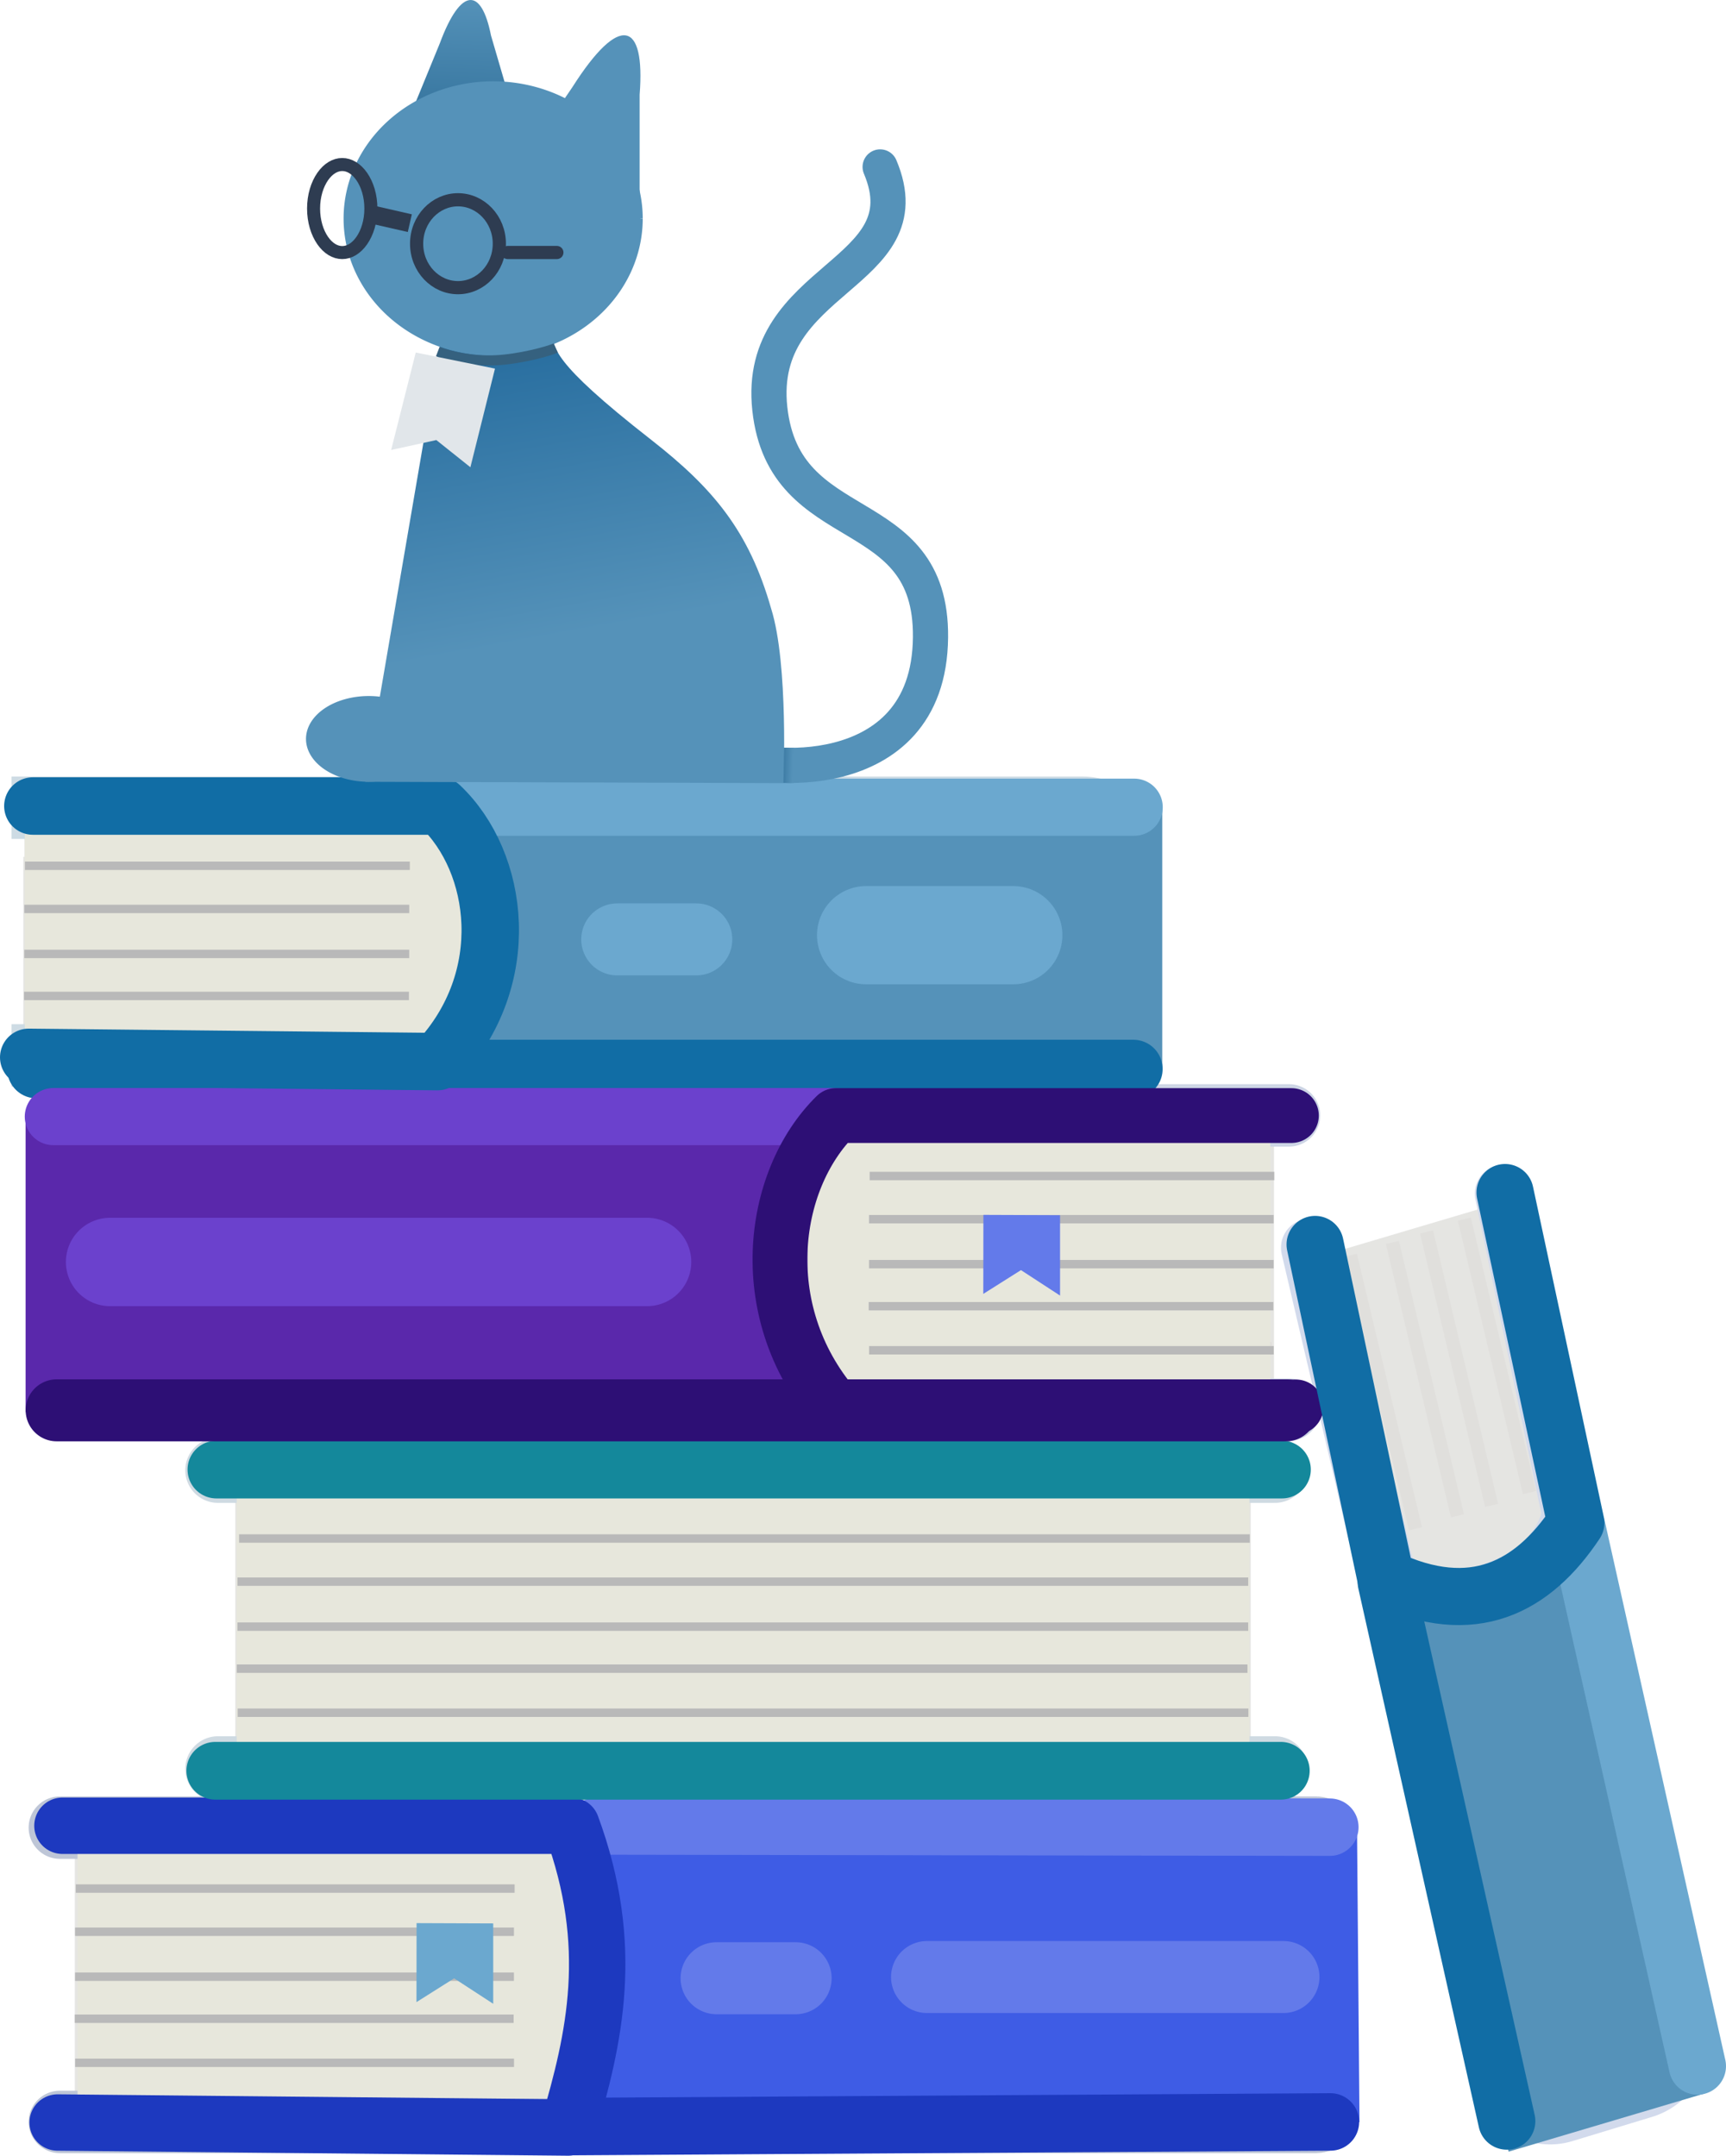 <?xml version="1.0" encoding="UTF-8" standalone="no"?>
<svg
   width="387.183"
   height="483.608"
   viewBox="0 0 387.183 483.608"
   fill="none"
   version="1.1"
   id="svg44"
   sodipodi:docname="book_cat.svg"
   xml:space="preserve"
   inkscape:version="1.4 (86a8ad7, 2024-10-11)"
   xmlns:inkscape="http://www.inkscape.org/namespaces/inkscape"
   xmlns:sodipodi="http://sodipodi.sourceforge.net/DTD/sodipodi-0.dtd"
   xmlns:xlink="http://www.w3.org/1999/xlink"
   xmlns="http://www.w3.org/2000/svg"
   xmlns:svg="http://www.w3.org/2000/svg"><defs
     id="defs44"><linearGradient
       id="linearGradient137"
       inkscape:collect="always"><stop
         style="stop-color:#5592b9;stop-opacity:1;"
         offset="0"
         id="stop136" /><stop
         style="stop-color:#c7e7ff;stop-opacity:1;"
         offset="1"
         id="stop137" /></linearGradient><linearGradient
       id="linearGradient130"
       inkscape:collect="always"><stop
         style="stop-color:#5592b9;stop-opacity:1;"
         offset="0"
         id="stop130" /><stop
         style="stop-color:#004270;stop-opacity:1;"
         offset="1"
         id="stop131" /></linearGradient><linearGradient
       id="linearGradient126"
       inkscape:collect="always"><stop
         style="stop-color:#5592b9;stop-opacity:1;"
         offset="0"
         id="stop126" /><stop
         style="stop-color:#004e89;stop-opacity:1;"
         offset="1"
         id="stop127" /></linearGradient><inkscape:path-effect
       effect="fillet_chamfer"
       id="path-effect25"
       is_visible="true"
       lpeversion="1"
       nodesatellites_param=""
       radius="0"
       unit="px"
       method="auto"
       mode="F"
       chamfer_steps="1"
       flexible="false"
       use_knot_distance="true"
       apply_no_radius="true"
       apply_with_radius="true"
       only_selected="false"
       hide_knots="false" /><filter
       id="filter0_d_9_1280"
       x="4.767"
       y="66.817"
       width="103.454"
       height="117.183"
       filterUnits="userSpaceOnUse"
       color-interpolation-filters="sRGB"><feFlood
         flood-opacity="0"
         result="BackgroundImageFix"
         id="feFlood11" /><feColorMatrix
         in="SourceAlpha"
         type="matrix"
         values="0 0 0 0 0 0 0 0 0 0 0 0 0 0 0 0 0 0 127 0"
         result="hardAlpha"
         id="feColorMatrix11" /><feOffset
         dy="4"
         id="feOffset11" /><feGaussianBlur
         stdDeviation="2"
         id="feGaussianBlur11" /><feComposite
         in2="hardAlpha"
         operator="out"
         id="feComposite11" /><feColorMatrix
         type="matrix"
         values="0 0 0 0 0 0 0 0 0 0 0 0 0 0 0 0 0 0 0.25 0"
         id="feColorMatrix12" /><feBlend
         mode="normal"
         in2="BackgroundImageFix"
         result="effect1_dropShadow_9_1280"
         id="feBlend12" /><feBlend
         mode="normal"
         in="SourceGraphic"
         in2="effect1_dropShadow_9_1280"
         result="shape"
         id="feBlend13" /></filter><filter
       id="filter1_d_9_1280"
       x="5.5"
       y="19.657"
       width="67.307"
       height="63.682"
       filterUnits="userSpaceOnUse"
       color-interpolation-filters="sRGB"><feFlood
         flood-opacity="0"
         result="BackgroundImageFix"
         id="feFlood13" /><feColorMatrix
         in="SourceAlpha"
         type="matrix"
         values="0 0 0 0 0 0 0 0 0 0 0 0 0 0 0 0 0 0 127 0"
         result="hardAlpha"
         id="feColorMatrix13" /><feOffset
         dy="2"
         id="feOffset13" /><feComposite
         in2="hardAlpha"
         operator="out"
         id="feComposite13" /><feColorMatrix
         type="matrix"
         values="0 0 0 0 0 0 0 0 0 0 0 0 0 0 0 0 0 0 0.25 0"
         id="feColorMatrix14" /><feBlend
         mode="normal"
         in2="BackgroundImageFix"
         result="effect1_dropShadow_9_1280"
         id="feBlend14" /><feBlend
         mode="normal"
         in="SourceGraphic"
         in2="effect1_dropShadow_9_1280"
         result="shape"
         id="feBlend15" /></filter><filter
       id="filter2_d_9_1280"
       x="11.676"
       y="80.58"
       width="31.705"
       height="34.23"
       filterUnits="userSpaceOnUse"
       color-interpolation-filters="sRGB"><feFlood
         flood-opacity="0"
         result="BackgroundImageFix"
         id="feFlood15" /><feColorMatrix
         in="SourceAlpha"
         type="matrix"
         values="0 0 0 0 0 0 0 0 0 0 0 0 0 0 0 0 0 0 127 0"
         result="hardAlpha"
         id="feColorMatrix15" /><feOffset
         dy="4"
         id="feOffset15" /><feGaussianBlur
         stdDeviation="2"
         id="feGaussianBlur15" /><feComposite
         in2="hardAlpha"
         operator="out"
         id="feComposite15" /><feColorMatrix
         type="matrix"
         values="0 0 0 0 0 0 0 0 0 0 0 0 0 0 0 0 0 0 0.25 0"
         id="feColorMatrix16" /><feBlend
         mode="normal"
         in2="BackgroundImageFix"
         result="effect1_dropShadow_9_1280"
         id="feBlend16" /><feBlend
         mode="normal"
         in="SourceGraphic"
         in2="effect1_dropShadow_9_1280"
         result="shape"
         id="feBlend17" /></filter><filter
       id="filter2_d_9_1280-4"
       x="11.676"
       y="80.58"
       width="31.705"
       height="34.23"
       filterUnits="userSpaceOnUse"
       color-interpolation-filters="sRGB"><feFlood
         flood-opacity="0"
         result="BackgroundImageFix"
         id="feFlood15-5" /><feColorMatrix
         in="SourceAlpha"
         type="matrix"
         values="0 0 0 0 0 0 0 0 0 0 0 0 0 0 0 0 0 0 127 0"
         result="hardAlpha"
         id="feColorMatrix15-5" /><feOffset
         dy="4"
         id="feOffset15-1" /><feGaussianBlur
         stdDeviation="2"
         id="feGaussianBlur15-7" /><feComposite
         in2="hardAlpha"
         operator="out"
         id="feComposite15-1" /><feColorMatrix
         type="matrix"
         values="0 0 0 0 0 0 0 0 0 0 0 0 0 0 0 0 0 0 0.25 0"
         id="feColorMatrix16-1" /><feBlend
         mode="normal"
         in2="BackgroundImageFix"
         result="effect1_dropShadow_9_1280"
         id="feBlend16-5" /><feBlend
         mode="normal"
         in="SourceGraphic"
         in2="effect1_dropShadow_9_1280"
         result="shape"
         id="feBlend17-2" /></filter><linearGradient
       inkscape:collect="always"
       xlink:href="#linearGradient126"
       id="linearGradient127"
       x1="-179.959"
       y1="220.617"
       x2="-202.233"
       y2="97.581"
       gradientUnits="userSpaceOnUse"
       gradientTransform="matrix(0.986,0,0,0.986,238.115,-75.572)" /><linearGradient
       inkscape:collect="always"
       xlink:href="#linearGradient130"
       id="linearGradient131"
       x1="-69.7"
       y1="-6.999"
       x2="-72.375"
       y2="66.894"
       gradientUnits="userSpaceOnUse" /><linearGradient
       inkscape:collect="always"
       xlink:href="#linearGradient137"
       id="linearGradient136"
       x1="-118.706"
       y1="257.564"
       x2="-122.064"
       y2="260.039"
       gradientUnits="userSpaceOnUse"
       gradientTransform="matrix(0.986,0,0,0.986,238.115,-75.572)" /><linearGradient
       inkscape:collect="always"
       xlink:href="#linearGradient130"
       id="linearGradient138"
       x1="-130.756"
       y1="251.043"
       x2="-138.512"
       y2="250.809"
       gradientUnits="userSpaceOnUse"
       gradientTransform="matrix(0.986,0,0,0.986,238.115,-75.572)" /></defs><sodipodi:namedview
     id="namedview44"
     pagecolor="#ffffff"
     bordercolor="#000000"
     borderopacity="0.25"
     inkscape:showpageshadow="2"
     inkscape:pageopacity="0.0"
     inkscape:pagecheckerboard="0"
     inkscape:deskcolor="#d1d1d1"
     showgrid="false"
     showguides="false"
     inkscape:zoom="0.66796875"
     inkscape:cx="48.654971"
     inkscape:cy="310.64327"
     inkscape:window-width="1920"
     inkscape:window-height="1057"
     inkscape:window-x="-8"
     inkscape:window-y="845"
     inkscape:window-maximized="1"
     inkscape:current-layer="g72" /><g
     id="g44"
     style="opacity:0.268"
     transform="translate(-1.926,162.205)"><rect
       x="15.849"
       y="86.518"
       width="163.73"
       height="64.212"
       fill="#5574b9"
       stroke="#5574b9"
       id="rect1" /><rect
       x="131.417"
       y="248.204"
       width="165.437"
       height="66.017"
       fill="#3b579b"
       id="rect2" /><rect
       x="7.41"
       y="25.813"
       width="101.1"
       height="55.551"
       fill="#9c9c94"
       id="rect3" /><rect
       x="180.786"
       y="90.018"
       width="103.928"
       height="66.017"
       fill="#9c9c94"
       id="rect4" /><rect
       x="57.83"
       y="173.206"
       width="221.521"
       height="55.826"
       fill="#9c9c94"
       id="rect5"
       style="stroke-width:1.045" /><rect
       x="21.712"
       y="252.229"
       width="111.705"
       height="59.577"
       fill="#9c9c94"
       id="rect6" /><path
       d="m 57.83,173.206 v 55.827"
       stroke="#9c9c94"
       stroke-width="6.272"
       id="path6" /><path
       d="m 279.351,173.206 v 55.827"
       stroke="#9c9c94"
       stroke-width="6.272"
       id="path7" /><path
       d="m 21.712,252.229 v 57.967"
       stroke="#9c9c94"
       stroke-width="6"
       id="path8" /><path
       d="m 15.349,247.802 h 281.859 c 1.104,0 2,0.895 2,2 v 62.017 c 0,1.105 -0.918,2 -2.022,2 H 15.349"
       stroke="#0d2a69"
       stroke-width="14"
       stroke-linecap="round"
       id="path9"
       sodipodi:nodetypes="cssssc" /><path
       d="m 125.333,307.738 c -2.024,3.293 -0.996,7.604 2.298,9.629 3.293,2.024 7.604,0.996 9.629,-2.298 z m 0.364,-55.334 c -0.065,-0.086 0.313,0.472 0.793,2.308 0.436,1.665 0.826,3.86 1.141,6.513 0.628,5.293 0.896,11.865 0.824,18.553 -0.072,6.679 -0.481,13.288 -1.153,18.632 -0.336,2.678 -0.726,4.936 -1.142,6.677 -0.207,0.868 -0.404,1.54 -0.579,2.034 -0.186,0.525 -0.288,0.682 -0.248,0.617 l 11.927,7.331 c 1.223,-1.99 1.986,-4.502 2.518,-6.732 0.573,-2.4 1.04,-5.196 1.415,-8.181 0.751,-5.981 1.184,-13.135 1.261,-20.227 0.076,-7.082 -0.201,-14.288 -0.921,-20.355 -0.359,-3.026 -0.845,-5.906 -1.499,-8.407 -0.61,-2.331 -1.538,-5.031 -3.138,-7.163 z"
       fill="#0d2a69"
       id="path10" /><path
       d="M 10.158,30.025 V 78.331"
       stroke="#9c9c94"
       stroke-width="6"
       id="path11" /><path
       d="M 4.502,19 H 244.779 c 5.523,0 10,4.477 10,10 v 35.551 c 0,5.523 -4.489,10 -10.012,10 -91.577,0 -145.913,0 -240.265,0"
       stroke="#447898"
       stroke-width="14"
       id="path12" /><path
       d="M 284.714,93.237 V 151.204"
       stroke="#9c9c94"
       stroke-width="6"
       id="path13" /><path
       d="M 291.077,88.018 H 29.349 c -7.732,0 -14,6.268 -14,14 v 38.017 c 0,7.732 6.299,14 14.031,14 99.085,0 158.786,0 261.697,0"
       stroke="#43609d"
       stroke-width="14"
       stroke-linecap="round"
       id="path14" /><path
       d="m 194.21,147.654 c 3.079,2.338 3.68,6.729 1.342,9.808 -2.337,3.08 -6.728,3.681 -9.808,1.343 z m 1.645,-52.755 c -2.276,0.424 -4.933,2.199 -7.388,6.152 -2.426,3.905 -4.215,9.309 -4.876,15.352 -1.355,12.387 2.183,24.847 10.619,31.251 l -8.466,11.151 c -13.834,-10.503 -17.72,-28.837 -16.07,-43.924 0.841,-7.693 3.161,-15.197 6.9,-21.216 3.709,-5.972 9.271,-11.141 16.716,-12.529 z"
       fill="#43609d"
       id="path15" /><path
       d="M 50.81,167.624 H 287.931"
       stroke="#4a7493"
       stroke-width="14.636"
       stroke-linecap="round"
       id="path16" /><path
       d="M 50.81,234.615 H 287.931"
       stroke="#4a7493"
       stroke-width="14.636"
       stroke-linecap="round"
       id="path17" /><path
       d="M 19.945,297.717 H 109.026"
       stroke="#8c867c"
       stroke-width="3"
       id="path18" /><path
       d="M 19.591,262.696 H 108.673"
       stroke="#8c867c"
       stroke-width="3"
       id="path19" /><path
       d="M 19.591,275.577 H 108.673"
       stroke="#8c867c"
       stroke-width="3"
       id="path20" /><path
       d="M 19.591,286.043 H 108.673"
       stroke="#8c867c"
       stroke-width="3"
       id="path21" /><path
       d="m 198.108,140.335 h 89.081"
       stroke="#8c867c"
       stroke-width="3"
       id="path22" /><path
       d="m 197.754,105.314 h 89.081"
       stroke="#8c867c"
       stroke-width="3"
       id="path23" /><path
       d="m 197.754,118.195 h 89.081"
       stroke="#8c867c"
       stroke-width="3"
       id="path24" /><path
       d="m 197.754,128.662 h 89.081"
       stroke="#8c867c"
       stroke-width="3"
       id="path25" /><path
       d="M 8.361,64.487 H 90.049"
       stroke="#8c867c"
       stroke-width="3"
       id="path26" /><path
       d="M 8.037,29.466 H 89.724"
       stroke="#8c867c"
       stroke-width="3"
       id="path27" /><path
       d="M 8.037,42.347 H 89.724"
       stroke="#8c867c"
       stroke-width="3"
       id="path28" /><path
       d="M 8.037,52.813 H 89.724"
       stroke="#8c867c"
       stroke-width="3"
       id="path29" /><path
       d="M 55.49,183.574 H 281.691"
       stroke="#8c867c"
       stroke-width="3.136"
       id="path30" /><path
       d="M 55.49,217.07 H 281.691"
       stroke="#8c867c"
       stroke-width="3.136"
       id="path31" /><path
       d="M 55.49,205.107 H 281.691"
       stroke="#8c867c"
       stroke-width="3.136"
       id="path32" /><path
       d="M 55.49,193.942 H 281.691"
       stroke="#8c867c"
       stroke-width="3.136"
       id="path33" /><rect
       x="111.502"
       y="24"
       width="149.794"
       height="44.646"
       fill="#5592b9"
       id="rect33"
       style="stroke-width:1.034" /><rect
       width="38.192"
       height="119.017"
       transform="matrix(0.957,-0.291,0.228,0.974,0,0)"
       fill="#6386d0"
       id="rect34"
       x="263.975"
       y="282.533" /><path
       d="m 298.989,122.477 42.325,-12.558"
       stroke="#9c9c94"
       stroke-width="6"
       id="path34" /><rect
       width="42.504"
       height="77.819"
       transform="matrix(0.957,-0.291,0.228,0.974,0,0)"
       fill="#9c9c94"
       id="rect35"
       x="263.975"
       y="204.714" /><path
       d="m 312.218,189.825 c 10.724,13.239 38.659,4.888 42.058,-12.13"
       stroke="#5574b9"
       stroke-width="13"
       id="path35" /><path
       d="m 295.781,117.695 43.728,186.582 c 1.4,5.976 7.391,9.408 13.293,7.614 l 7.373,-2.24 10.485,-3.187 c 5.655,-1.718 9.163,-7.623 7.954,-13.385 L 339.267,105.552"
       stroke="#5574b9"
       stroke-width="13"
       stroke-linecap="round"
       id="path36" /><path
       d="M 345.011,172.633 330.42,111.302"
       stroke="#8c867c"
       stroke-width="3"
       id="path37" /><path
       d="M 319.449,180.744 304.858,119.413"
       stroke="#8c867c"
       stroke-width="3"
       id="path38" /><path
       d="M 328.872,177.85 314.281,116.519"
       stroke="#8c867c"
       stroke-width="3"
       id="path39" /><path
       d="M 336.529,175.499 321.938,114.168"
       stroke="#8c867c"
       stroke-width="3"
       id="path40" /><path
       d="m 96.571,66.865 c -3.14,2.255 -3.859,6.628 -1.604,9.769 2.255,3.14 6.628,3.859 9.769,1.604 z M 95.895,22.134 c 5.927,5.494 9.443,14.49 9.557,23.634 0.114,9.182 -3.173,16.999 -8.881,21.096 l 8.165,11.373 C 115.289,70.661 119.602,57.748 119.451,45.594 119.3,33.404 114.685,20.461 105.412,11.866 Z"
       fill="#447898"
       id="path41" /><path
       d="m 71.502,299 v -23 h 24 v 23 l -12.293,-4.458 z"
       fill="#f7e8d1"
       id="path42" /><path
       d="M 24.502,64 V 41 h 24 V 64 L 36.209,59.542 Z"
       fill="#cbd1dc"
       id="path43" /><path
       d="m 238.502,130 v -23 h 24 v 23 l -12.292,-4.458 z"
       fill="#f7e8d1"
       id="path44" /><rect
       x="286"
       y="255"
       width="20"
       height="52"
       fill="#3b579b"
       id="rect44" /></g><g
     id="g51"
     inkscape:label="bottom book"
     style="display:inline"
     transform="translate(-1.926,162.205)"><path
       style="fill:#3e5ce5;fill-opacity:1;stroke:none;stroke-width:13.103;stroke-linecap:round;stroke-linejoin:round;stroke-dasharray:none;stroke-opacity:1;paint-order:stroke markers fill"
       d="M 136.029,247.711 V 314.402 l 170.864,-0.529 -0.548,-65.103 z"
       id="path49" /><path
       style="fill:#e7e7dc;fill-opacity:1;stroke:none;stroke-width:16.153;stroke-linecap:butt;stroke-linejoin:round;stroke-dasharray:none;stroke-opacity:1;paint-order:stroke markers fill"
       d="m 19.319,249.563 v 59.017 H 132.059 v -59.281 z"
       id="path55" /><path
       style="fill:none;fill-opacity:1;stroke:#637aea;stroke-width:12.881;stroke-linecap:round;stroke-linejoin:round;stroke-dasharray:none;stroke-opacity:1;paint-order:stroke markers fill"
       d="m 135.897,247.431 164.346,0.265"
       id="path47" /><path
       style="fill:none;fill-opacity:1;stroke:#1d39bf;stroke-width:12.649;stroke-linecap:round;stroke-linejoin:round;stroke-dasharray:none;stroke-opacity:1;paint-order:stroke markers fill"
       d="M 15.931,247.377 H 130.127 c 9.953,26.993 5.203,47.602 -0.718,67.701 L 14.853,313.95"
       id="path45"
       sodipodi:nodetypes="cccc" /><path
       style="fill:#800000;fill-opacity:1;stroke:#1d39bf;stroke-width:12.901;stroke-linecap:round;stroke-linejoin:round;stroke-dasharray:none;stroke-opacity:1;paint-order:stroke markers fill"
       d="m 130.709,314.86 169.657,-1.039"
       id="path46" /><path
       style="fill:none;fill-opacity:1;stroke:#637aea;stroke-width:16.153;stroke-linecap:round;stroke-linejoin:round;stroke-dasharray:none;stroke-opacity:1;paint-order:stroke markers fill"
       d="m 209.882,281.313 h 79.952"
       id="path50" /><path
       style="fill:none;fill-opacity:1;stroke:#637aea;stroke-width:16.153;stroke-linecap:round;stroke-linejoin:round;stroke-dasharray:none;stroke-opacity:1;paint-order:stroke markers fill"
       d="m 162.672,281.586 h 17.731"
       id="path51" /></g><g
     id="g53"
     inkscape:label="second book"
     transform="translate(-1.926,162.205)"><path
       style="fill:#e7e7dc;fill-opacity:1;stroke:none;stroke-width:12.881;stroke-linecap:round;stroke-linejoin:round;stroke-dasharray:none;stroke-opacity:1;paint-order:stroke markers fill"
       d="m 55.018,168.047 v 66.994 H 282.199 v -68.117 z"
       id="path53" /><path
       style="fill:none;fill-opacity:1;stroke:#14889b;stroke-width:12.949;stroke-linecap:round;stroke-linejoin:round;stroke-dasharray:none;stroke-opacity:1;paint-order:stroke markers fill"
       d="M 50.22,235.041 H 289.242"
       id="path52" /><path
       style="fill:none;fill-opacity:1;stroke:#14889b;stroke-width:12.949;stroke-linecap:round;stroke-linejoin:round;stroke-dasharray:none;stroke-opacity:1;paint-order:stroke markers fill"
       d="M 50.474,167.474 H 289.497"
       id="path52-8" /><path
       style="fill:#e7e7dc;fill-opacity:1;stroke:none;stroke-width:16.153;stroke-linecap:butt;stroke-linejoin:round;stroke-dasharray:none;stroke-opacity:1;paint-order:stroke markers fill"
       d="M 181.813,90.51 H 286.879 V 154.555 H 182.078 Z"
       id="path56" /></g><path
     style="fill:#5a28ab;fill-opacity:1;stroke:none;stroke-width:13.173;stroke-linecap:round;stroke-linejoin:round;stroke-dasharray:none;stroke-opacity:1;paint-order:stroke markers fill"
     d="M 5.746,316.778 H 181.091 V 250.532 H 5.746 Z"
     id="path54" /><path
     style="fill:#5592b9;fill-opacity:1;stroke:none;stroke-width:11.518;stroke-linecap:round;stroke-linejoin:round;stroke-dasharray:none;stroke-opacity:1;paint-order:stroke markers fill"
     d="M 108.955,239.625 H 260.721 V 181.103 H 108.955 Z"
     id="path54-1" /><path
     style="fill:none;fill-opacity:1;stroke:#2d0f75;stroke-width:13.909;stroke-linecap:round;stroke-linejoin:round;stroke-dasharray:none;stroke-opacity:1;paint-order:stroke markers fill"
     d="M 12.71,316.387 H 288.484"
     id="path52-8-8" /><path
     style="fill:none;fill-opacity:1;stroke:#116da5;stroke-width:13.138;stroke-linecap:round;stroke-linejoin:round;stroke-dasharray:none;stroke-opacity:1;paint-order:stroke markers fill"
     d="M 8.181,239.823 H 254.235"
     id="path52-8-8-1" /><path
     style="fill:none;fill-opacity:1;stroke:#6b41cd;stroke-width:12.819;stroke-linecap:round;stroke-linejoin:round;stroke-dasharray:none;stroke-opacity:1;paint-order:stroke markers fill"
     d="M 11.966,250.494 H 187.138"
     id="path52-8-8-4" /><path
     style="display:inline;fill:none;fill-opacity:1;stroke:#2d0f75;stroke-width:12.292;stroke-linecap:round;stroke-linejoin:round;stroke-dasharray:none;stroke-opacity:1;paint-order:stroke markers fill"
     d="M 289.689,250.262 H 187.519 c -14.867,14.593 -18.767,44.883 0.691,66.47 l 102.515,-1.108"
     id="path45-2"
     sodipodi:nodetypes="cccc" /><path
     style="fill:none;fill-opacity:1;stroke:#6ba8cf;stroke-width:12.819;stroke-linecap:round;stroke-linejoin:round;stroke-dasharray:none;stroke-opacity:1;paint-order:stroke markers fill"
     d="M 79.252,181.086 H 254.424"
     id="path52-8-8-4-7" /><path
     style="fill:#e7e7dc;fill-opacity:1;stroke:none;stroke-width:16.153;stroke-linecap:butt;stroke-linejoin:round;stroke-dasharray:none;stroke-opacity:1;paint-order:stroke markers fill"
     d="m 5.559,182.416 v 53.895 H 104.74 v -54.269 z"
     id="path57" /><path
     style="display:inline;fill:none;fill-opacity:1;stroke:#116da5;stroke-width:12.889;stroke-linecap:round;stroke-linejoin:round;stroke-dasharray:none;stroke-opacity:1;paint-order:stroke markers fill"
     d="m 7.372,180.823 h 91.376 c 13.296,12.588 16.784,38.716 -0.618,57.336 L 6.445,237.203"
     id="path45-2-5"
     sodipodi:nodetypes="cccc" /><path
     style="display:inline;fill:none;fill-opacity:1;stroke:#6ba8cf;stroke-width:16.153;stroke-linecap:round;stroke-linejoin:round;stroke-dasharray:none;stroke-opacity:1;paint-order:stroke markers fill"
     d="m 138.46,210.738 h 17.731"
     id="path51-2" /><path
     style="display:inline;fill:none;fill-opacity:1;stroke:#6ba8cf;stroke-width:22.039;stroke-linecap:round;stroke-linejoin:round;stroke-dasharray:none;stroke-opacity:1;paint-order:stroke markers fill"
     d="M 194.29,209.796 H 227.298"
     id="path51-2-7" /><path
     style="display:inline;fill:none;fill-opacity:1;stroke:#6b41cd;stroke-width:19.828;stroke-linecap:round;stroke-linejoin:round;stroke-dasharray:none;stroke-opacity:1;paint-order:stroke markers fill"
     d="M 24.693,283.106 H 145.155"
     id="path50-1" /><g
     id="g58"
     inkscape:label="lines"
     transform="translate(-1.926,162.205)"><path
       style="fill:none;fill-opacity:1;stroke:#b9b9b9;stroke-width:1.887;stroke-linecap:butt;stroke-linejoin:round;stroke-dasharray:none;stroke-opacity:1;paint-order:stroke markers fill"
       d="M 18.922,261.472 H 117.371"
       id="path58" /><path
       style="fill:none;fill-opacity:1;stroke:#b9b9b9;stroke-width:1.887;stroke-linecap:butt;stroke-linejoin:round;stroke-dasharray:none;stroke-opacity:1;paint-order:stroke markers fill"
       d="M 18.766,271.152 H 117.215"
       id="path58-6" /><path
       style="fill:none;fill-opacity:1;stroke:#b9b9b9;stroke-width:1.887;stroke-linecap:butt;stroke-linejoin:round;stroke-dasharray:none;stroke-opacity:1;paint-order:stroke markers fill"
       d="M 18.764,281.243 H 117.213"
       id="path58-1" /><path
       style="fill:none;fill-opacity:1;stroke:#b9b9b9;stroke-width:1.887;stroke-linecap:butt;stroke-linejoin:round;stroke-dasharray:none;stroke-opacity:1;paint-order:stroke markers fill"
       d="M 18.696,290.674 H 117.145"
       id="path58-4" /><path
       style="fill:none;fill-opacity:1;stroke:#b9b9b9;stroke-width:1.887;stroke-linecap:butt;stroke-linejoin:round;stroke-dasharray:none;stroke-opacity:1;paint-order:stroke markers fill"
       d="M 18.784,300.557 H 117.233"
       id="path58-2" /></g><g
     id="g58-2"
     inkscape:label="lines"
     transform="matrix(2.303,0,0,1,10.055,83.672)"><path
       style="fill:none;fill-opacity:1;stroke:#b9b9b9;stroke-width:1.887;stroke-linecap:butt;stroke-linejoin:round;stroke-dasharray:none;stroke-opacity:1;paint-order:stroke markers fill"
       d="M 18.922,261.472 H 117.371"
       id="path58-21" /><path
       style="fill:none;fill-opacity:1;stroke:#b9b9b9;stroke-width:1.887;stroke-linecap:butt;stroke-linejoin:round;stroke-dasharray:none;stroke-opacity:1;paint-order:stroke markers fill"
       d="M 18.766,271.152 H 117.215"
       id="path58-6-6" /><path
       style="fill:none;fill-opacity:1;stroke:#b9b9b9;stroke-width:1.887;stroke-linecap:butt;stroke-linejoin:round;stroke-dasharray:none;stroke-opacity:1;paint-order:stroke markers fill"
       d="M 18.764,281.243 H 117.213"
       id="path58-1-8" /><path
       style="fill:none;fill-opacity:1;stroke:#b9b9b9;stroke-width:1.887;stroke-linecap:butt;stroke-linejoin:round;stroke-dasharray:none;stroke-opacity:1;paint-order:stroke markers fill"
       d="M 18.696,290.674 H 117.145"
       id="path58-4-5" /><path
       style="fill:none;fill-opacity:1;stroke:#b9b9b9;stroke-width:1.887;stroke-linecap:butt;stroke-linejoin:round;stroke-dasharray:none;stroke-opacity:1;paint-order:stroke markers fill"
       d="M 18.784,300.557 H 117.233"
       id="path58-2-7" /></g><g
     id="g63"
     inkscape:label="lines"
     transform="matrix(0.922,0,0,1,177.636,2.357)"><path
       style="fill:none;fill-opacity:1;stroke:#b9b9b9;stroke-width:1.887;stroke-linecap:butt;stroke-linejoin:round;stroke-dasharray:none;stroke-opacity:1;paint-order:stroke markers fill"
       d="M 18.922,261.472 H 117.371"
       id="path59" /><path
       style="fill:none;fill-opacity:1;stroke:#b9b9b9;stroke-width:1.887;stroke-linecap:butt;stroke-linejoin:round;stroke-dasharray:none;stroke-opacity:1;paint-order:stroke markers fill"
       d="M 18.766,271.152 H 117.215"
       id="path60" /><path
       style="fill:none;fill-opacity:1;stroke:#b9b9b9;stroke-width:1.887;stroke-linecap:butt;stroke-linejoin:round;stroke-dasharray:none;stroke-opacity:1;paint-order:stroke markers fill"
       d="M 18.764,281.243 H 117.213"
       id="path61" /><path
       style="fill:none;fill-opacity:1;stroke:#b9b9b9;stroke-width:1.887;stroke-linecap:butt;stroke-linejoin:round;stroke-dasharray:none;stroke-opacity:1;paint-order:stroke markers fill"
       d="M 18.696,290.674 H 117.145"
       id="path62" /><path
       style="fill:none;fill-opacity:1;stroke:#b9b9b9;stroke-width:1.887;stroke-linecap:butt;stroke-linejoin:round;stroke-dasharray:none;stroke-opacity:1;paint-order:stroke markers fill"
       d="M 18.784,300.557 H 117.233"
       id="path63" /></g><g
     id="g68"
     inkscape:label="lines"
     transform="matrix(0.877,0,0,1,-11,-67.245)"><path
       style="fill:none;fill-opacity:1;stroke:#b9b9b9;stroke-width:1.887;stroke-linecap:butt;stroke-linejoin:round;stroke-dasharray:none;stroke-opacity:1;paint-order:stroke markers fill"
       d="M 18.922,261.472 H 117.371"
       id="path64" /><path
       style="fill:none;fill-opacity:1;stroke:#b9b9b9;stroke-width:1.887;stroke-linecap:butt;stroke-linejoin:round;stroke-dasharray:none;stroke-opacity:1;paint-order:stroke markers fill"
       d="M 18.766,271.152 H 117.215"
       id="path65" /><path
       style="fill:none;fill-opacity:1;stroke:#b9b9b9;stroke-width:1.887;stroke-linecap:butt;stroke-linejoin:round;stroke-dasharray:none;stroke-opacity:1;paint-order:stroke markers fill"
       d="M 18.764,281.243 H 117.213"
       id="path66" /><path
       style="fill:none;fill-opacity:1;stroke:#b9b9b9;stroke-width:1.887;stroke-linecap:butt;stroke-linejoin:round;stroke-dasharray:none;stroke-opacity:1;paint-order:stroke markers fill"
       d="M 18.696,290.674 H 117.145"
       id="path67" /></g><path
     style="fill:#637aea;fill-opacity:1;stroke:none;stroke-width:1.887;stroke-linecap:butt;stroke-linejoin:round;stroke-dasharray:none;stroke-opacity:1;paint-order:stroke markers fill"
     d="m 220.599,272.546 17.194,0.066 v 18.031 l -8.767,-5.711 -8.45,5.336 z"
     id="path68"
     sodipodi:nodetypes="cccccc" /><path
     style="fill:#6ba8cf;fill-opacity:1;stroke:none;stroke-width:1.887;stroke-linecap:butt;stroke-linejoin:round;stroke-dasharray:none;stroke-opacity:1;paint-order:stroke markers fill"
     d="m 93.447,431.427 17.194,0.066 v 18.031 l -8.767,-5.711 -8.45,5.336 z"
     id="path68-6"
     sodipodi:nodetypes="cccccc" /><path
     style="fill:#5592b9;fill-opacity:1;stroke:none;stroke-width:12.988;stroke-linecap:round;stroke-linejoin:round;stroke-dasharray:none;stroke-opacity:1;paint-order:stroke markers fill"
     d="m 309.829,361.555 47.107,-13.037 25.406,121.139 -43.932,13.037 z"
     id="path71" /><path
     style="fill:none;fill-opacity:1;stroke:#6ba8cf;stroke-width:12.82;stroke-linecap:round;stroke-linejoin:round;stroke-dasharray:none;stroke-opacity:1;paint-order:stroke markers fill"
     d="M 353.729,342.621 380.773,463.51"
     id="path70-8"
     sodipodi:nodetypes="cc" /><path
     style="fill:none;fill-opacity:1;stroke:#116da5;stroke-width:12.82;stroke-linecap:round;stroke-linejoin:round;stroke-dasharray:none;stroke-opacity:1;paint-order:stroke markers fill"
     d="m 295.009,279.179 15.879,74.895 c 19.472,9.113 32.922,2.113 42.608,-12.438 l -15.879,-74.101"
     id="path69"
     sodipodi:nodetypes="cccc" /><path
     style="fill:none;fill-opacity:1;stroke:#116da5;stroke-width:12.82;stroke-linecap:round;stroke-linejoin:round;stroke-dasharray:none;stroke-opacity:1;paint-order:stroke markers fill"
     d="m 310.962,354.954 27.044,120.889"
     id="path70"
     sodipodi:nodetypes="cc" /><g
     style="fill:none"
     id="g72"
     transform="translate(68.643)"><path
       d="m 98.964,169.992 c 0,2.059 40.806,8.063 41.128,-27.011 0.322,-31.322 -32.822,-21.472 -36.046,-51.288 -3.222,-29.816 35.06,-29.852 24.747,-54.247"
       stroke="#5592b9"
       stroke-width="7.89"
       stroke-linecap="round"
       id="path1-1"
       sodipodi:nodetypes="cccc"
       inkscape:label="tail" /><g
       id="g20"
       inkscape:label="ears"
       transform="matrix(0.986,0,0,0.986,105.468,6.389)"><path
         d="m -31.06,15.061 v 24.043 L -59.799,33.094 -46.357,13.344 C -35.58,-3.604 -29.744,-1.634 -31.06,15.061 Z"
         fill="#5592b9"
         id="path3-8"
         style="stroke-width:1.052"
         inkscape:label="right ear" /><path
         d="m -64.873,1.61 4.519,15.464 -22.427,1.57 6.25,-15.245 c 4.801,-12.939 9.496,-12.776 11.658,-1.789 z"
         fill="#5592b9"
         id="path4-2"
         style="fill:url(#linearGradient131)"
         inkscape:label="left ear" /></g><path
       style="fill:url(#linearGradient127);fill-opacity:1;stroke:none;stroke-width:0.986;stroke-opacity:1"
       d="m 30.251,76.475 -16.96,98.908 93.805,0.3 c 0,0 1.185,-26.626 -2.742,-39.113 C 99.366,119.08 91.33,109.531 77.422,98.656 54.387,80.662 56.128,78.247 54.715,74.374 Z"
       id="path21-1"
       sodipodi:nodetypes="cccsscc"
       inkscape:label="body" /><g
       id="layer1"
       inkscape:label="Layer 1"
       transform="translate(285.969,-49.044)"><path
         style="fill:#5592b9;fill-opacity:1;stroke:#5592b9;stroke-width:0.986;stroke-opacity:1"
         id="path19-2"
         sodipodi:type="arc"
         sodipodi:cx="-243.98386"
         sodipodi:cy="98.075104"
         sodipodi:rx="33.059101"
         sodipodi:ry="30.299753"
         sodipodi:start="0"
         sodipodi:end="6.2817829"
         sodipodi:open="true"
         sodipodi:arc-type="arc"
         d="m -210.925,98.075 a 33.059,30.3 0 0 1 -33.048,30.3 33.059,30.3 0 0 1 -33.071,-30.279 33.059,30.3 0 0 1 33.024,-30.321 33.059,30.3 0 0 1 33.094,30.257"
         inkscape:label="head" /></g><g
       id="g19"
       inkscape:label="glasses"
       transform="matrix(0.986,0,0,0.986,103.376,8.482)"><path
         d="m -79.677,46.848 c 0,5.598 4.286,10 9.409,10 5.123,0 9.409,-4.402 9.409,-10 0,-5.598 -4.286,-10 -9.409,-10 -5.123,0 -9.409,4.402 -9.409,10 z"
         stroke="#2e3c51"
         stroke-width="3"
         id="path7-0" /><path
         d="m -103.119,38.848 c 0,2.905 0.818,5.473 2.067,7.275 1.251,1.805 2.846,2.742 4.452,2.742 1.606,0 3.201,-0.937 4.452,-2.742 1.249,-1.802 2.067,-4.369 2.067,-7.275 0,-2.905 -0.818,-5.473 -2.067,-7.275 -1.251,-1.805 -2.846,-2.742 -4.452,-2.742 -1.606,0 -3.201,0.937 -4.452,2.742 -1.249,1.802 -2.067,4.369 -2.067,7.275 z"
         stroke="#2e3c51"
         stroke-width="2.966"
         id="path10-9" /><line
         y1="40.282"
         x2="-81.225"
         y2="42.173"
         stroke="#2e3c51"
         stroke-width="4.129"
         id="line10-4"
         x1="-89.499" /><line
         x1="-58.95"
         y1="48.848"
         x2="-47.769"
         y2="48.848"
         stroke="#343434"
         stroke-width="3"
         stroke-linecap="round"
         id="line11-8"
         style="display:inline;stroke:#2e3c51;stroke-opacity:1" /></g><path
       style="fill:none;stroke:#35617f;stroke-width:2.268;stroke-dasharray:none;stroke-opacity:1;paint-order:stroke fill markers"
       d="m 29.562,78.871 c 2.872,1.112 7.877,2.202 12.995,1.954 5.295,-0.256 11.644,-1.937 13.475,-2.758"
       id="path13-3"
       sodipodi:nodetypes="csc"
       inkscape:label="neck shadow" /><path
       style="fill:#e1e6ea;fill-opacity:1;stroke:none;stroke-width:0.986;stroke-opacity:1"
       d="m 24.619,79.085 -5.519,21.863 10.135,-2.229 7.641,6.102 5.519,-22.128 z"
       id="path20-3"
       inkscape:label="tie" /><path
       style="fill:#5592b9;fill-opacity:1;stroke:#5592b9;stroke-width:0.986;stroke-opacity:1"
       id="path22-4"
       sodipodi:type="arc"
       sodipodi:cx="14.07763"
       sodipodi:cy="165.76451"
       sodipodi:rx="13.584477"
       sodipodi:ry="9.1270714"
       sodipodi:start="0"
       sodipodi:end="6.2817829"
       sodipodi:open="true"
       sodipodi:arc-type="arc"
       d="m 27.662,165.765 a 13.584,9.127 0 0 1 -13.58,9.127 13.584,9.127 0 0 1 -13.589,-9.121 13.584,9.127 0 0 1 13.57,-9.133 13.584,9.127 0 0 1 13.599,9.114"
       inkscape:label="paw" /><path
       style="fill:url(#linearGradient136);fill-opacity:1;stroke:url(#linearGradient138);stroke-width:2.268;stroke-dasharray:none;stroke-opacity:1;paint-order:stroke fill markers"
       d="m 108.387,167.756 -0.15,7.917"
       id="path14-1"
       sodipodi:nodetypes="cc"
       inkscape:label="tail shadow" /></g></svg>
